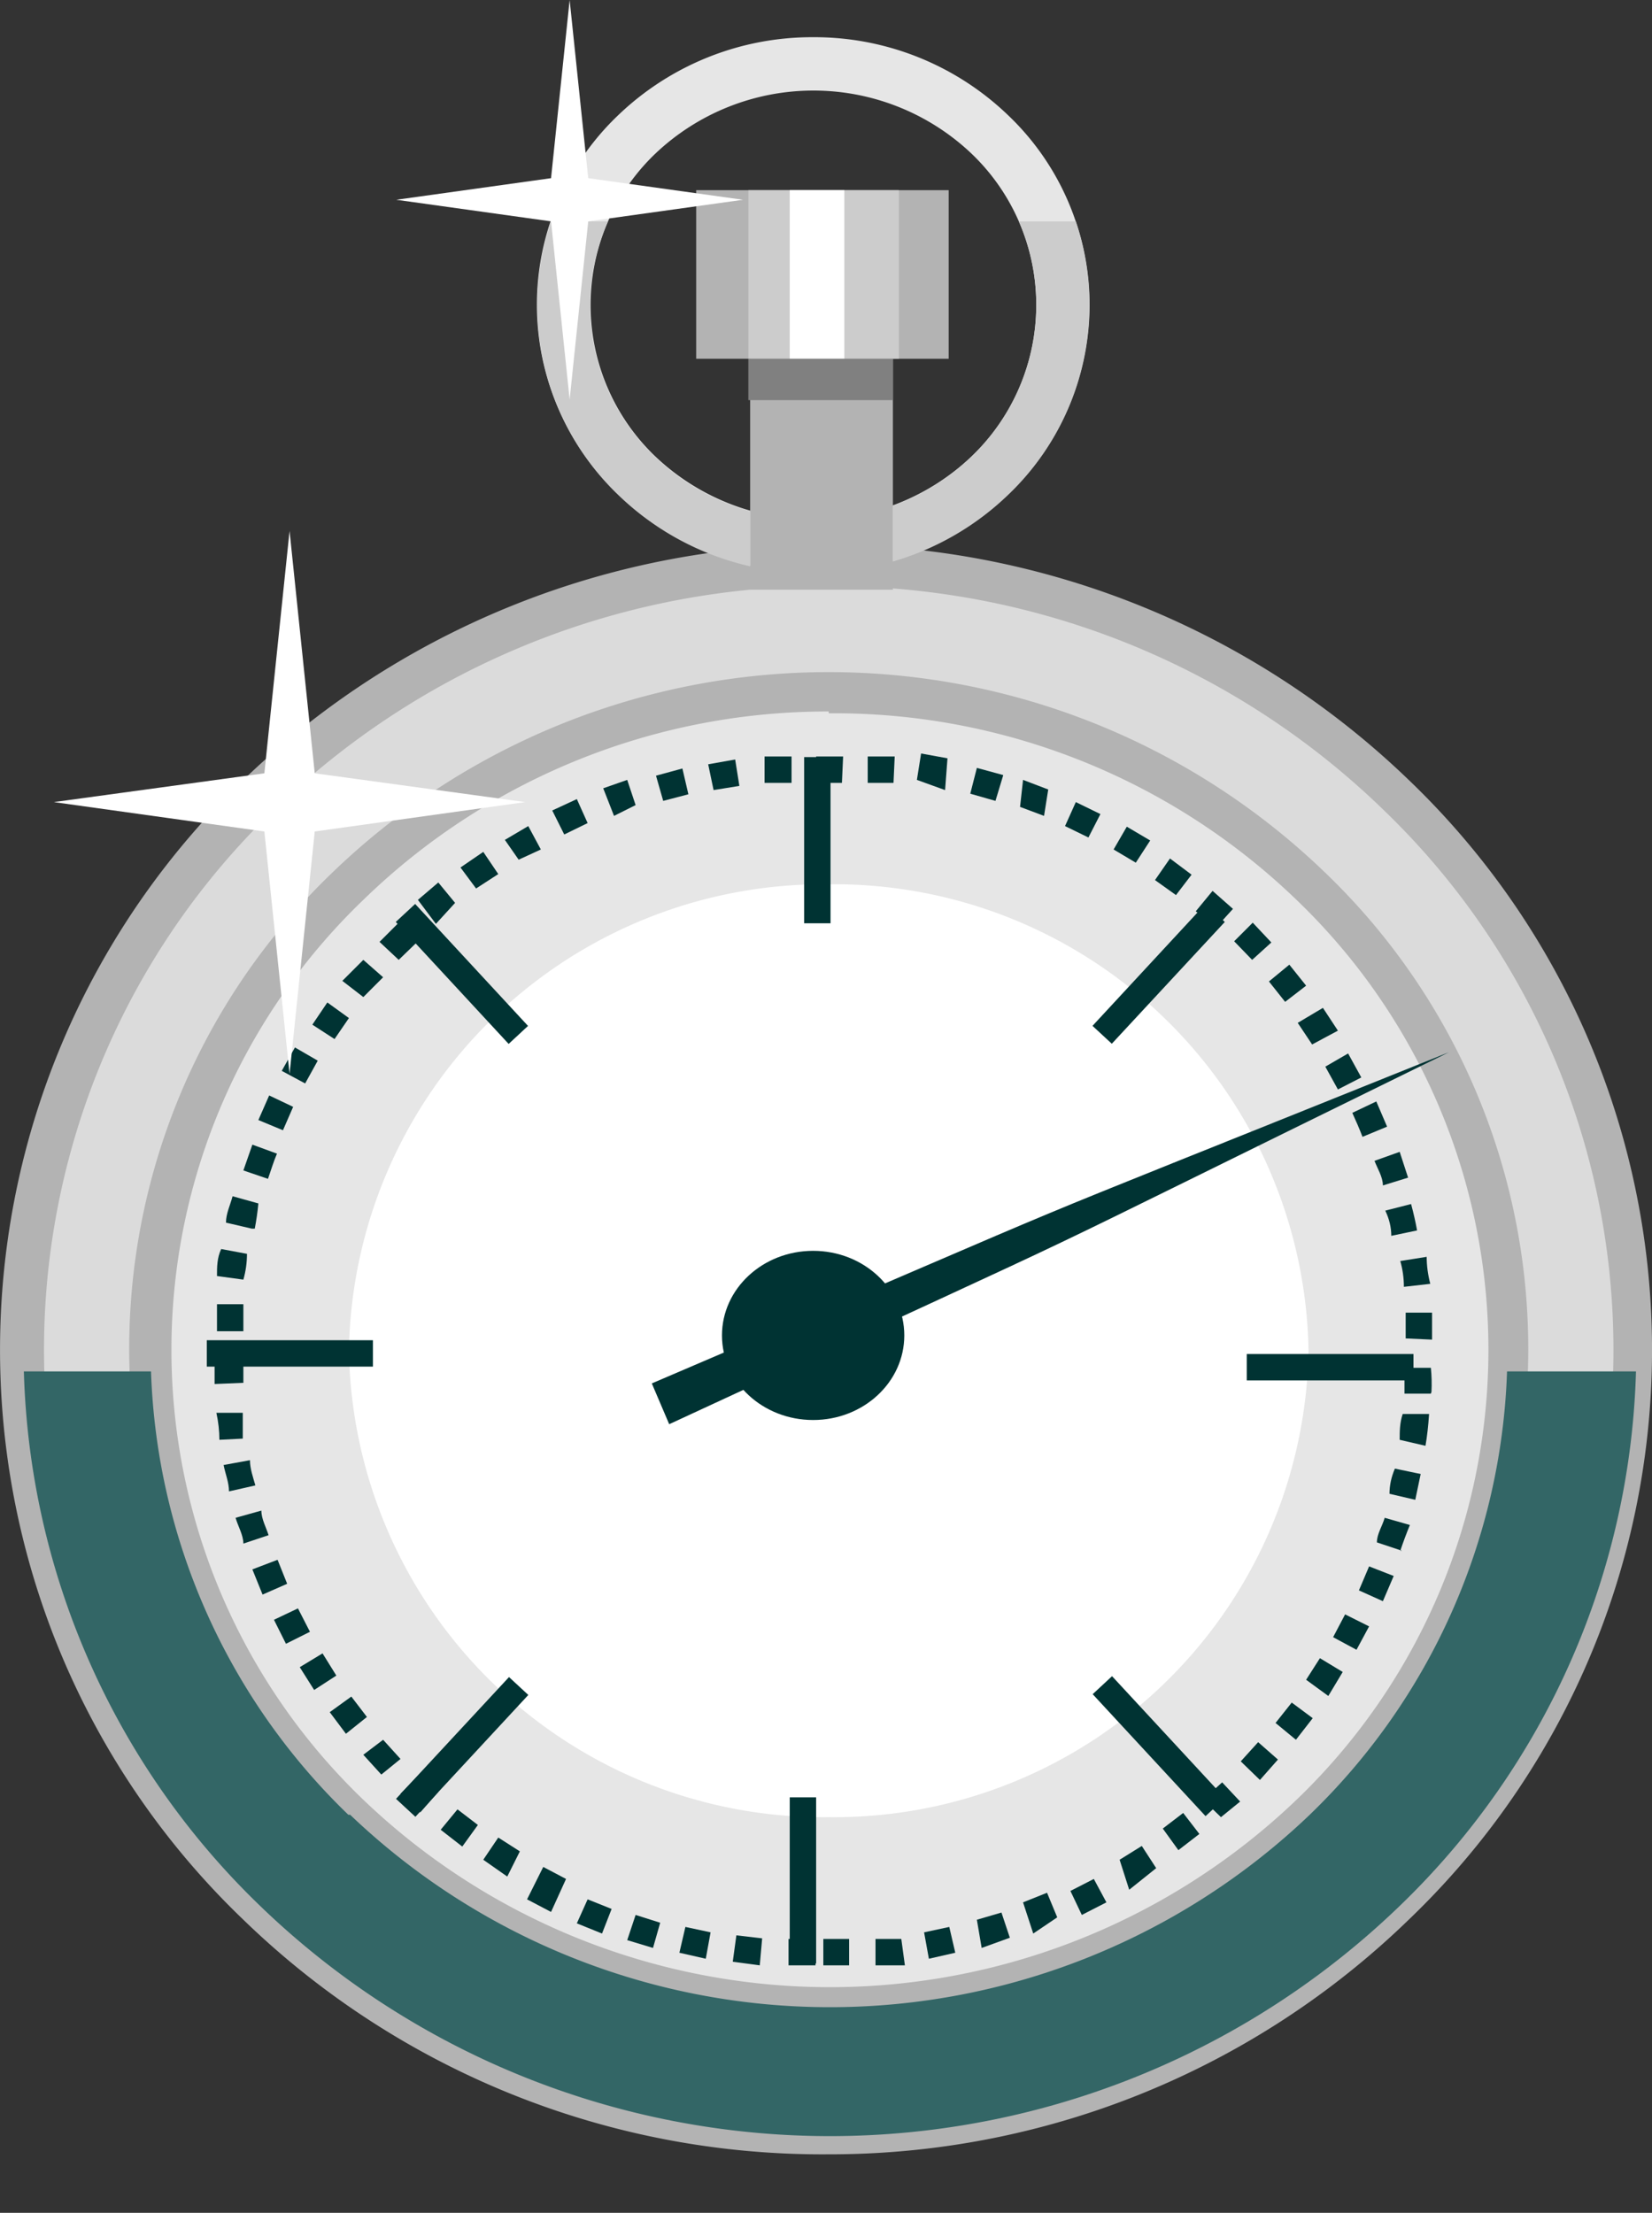 <svg xmlns="http://www.w3.org/2000/svg" viewBox="-0.058 0 27.545 36.885"><rect x="-0.058" y="0" width="27.545" height="36.885" fill="#333333" stroke="none"/><title>Depositphotos_66210365_03</title><g data-name="Layer 2"><g data-name="Layer 1"><path d="M13.76 34.52a12.22 12.22 0 0 0 12.37-12 12.22 12.22 0 0 0-12.37-12 12.22 12.22 0 0 0-12.37 12 12.22 12.22 0 0 0 12.37 12z" fill="#e6e6e6" fill-rule="evenodd"/><path d="M13.76 30.29a7.91 7.91 0 0 0 8-7.78 7.91 7.91 0 0 0-8-7.77 7.91 7.91 0 0 0-8 7.77 7.91 7.91 0 0 0 8 7.78z" fill="#fff" fill-rule="evenodd"/><path d="M13.67 32.76v-.44h.43v.44zm-.13 0h-.45v-.44h.43zm1 0v-.44h.43l.06.44zm-1.93 0l-.45-.06.06-.44.43.05zm2.82-.11l-.08-.44.42-.09.1.43zm-3.72 0l-.44-.1.1-.43.42.09zm4.6-.18l-.08-.47.41-.12.14.42zm-5.48 0l-.43-.13.14-.42.41.13zm6.34-.24l-.17-.52.4-.16.17.41zm-7.19 0l-.42-.17.18-.4.4.16zm8-.31l-.19-.4.39-.2.21.39zm-8.85-.05l-.4-.21.27-.54.38.2zm9.64-.37l-.16-.5.37-.23.24.37zM8.4 31.28L8 31l.25-.37.36.23zm11.19-.44l-.26-.36.34-.26.27.35zm-11.94-.06l-.36-.28.28-.34.34.26zm12.65-.49L20 30l.32-.29.3.32zm-13.35-.08l-.33-.31.31-.32.32.29zm14-.54l-.32-.31.29-.32.33.29zM6.3 29.58l-.3-.33.33-.25.29.32zM21.55 29l-.34-.28.27-.34.35.26zm-15.84-.1l-.27-.36.36-.26.26.34zm16.38-.63l-.37-.27.23-.36.38.23zm-16.91-.1l-.24-.38.38-.23.23.37zm17.38-.67l-.39-.21.2-.38.4.2zm-17.85-.1l-.2-.4.4-.19.2.39zM23 26.69l-.4-.18.17-.4.41.16zm-18.68-.11l-.17-.42.42-.16.16.4zm19-.73l-.42-.14c0-.14.09-.27.13-.41l.42.12q-.09.22-.16.43zM4 25.73c0-.14-.09-.29-.13-.43l.43-.12c0 .14.08.28.12.41zM23.54 25l-.43-.1q0-.21.09-.42l.43.09-.09.43zm-19.78-.14c0-.15-.06-.29-.09-.44l.44-.08c0 .14.05.28.09.42zm19.95-.76l-.43-.1c0-.14 0-.28.05-.43h.44q-.02.3-.06.53zM3.6 24q0-.22-.05-.45h.44v.43zm20.2-.77h-.44v-.43h.44q.02.2.01.4zm-20.28-.16v-.45H4v.43zm19.86-.76v-.43h.44v.45zM4 22.19h-.44v-.45H4v.45zm19.35-.74q0-.22-.06-.43l.44-.07q0 .22.06.45zM4 21.33l-.44-.06c0-.15 0-.3.07-.45l.43.08q0 .22-.06.43zm19.14-.73q0-.21-.1-.42l.43-.11q.06.22.1.44zm-19-.12l-.43-.1c0-.15.07-.29.11-.44l.43.12q-.02.21-.06.42zM23 19.76c0-.14-.09-.28-.14-.41l.42-.15.14.43zm-18.59-.11L4 19.51l.15-.43.41.15c-.06.14-.1.28-.15.42zm18.25-.7c-.05-.13-.11-.27-.17-.4l.4-.19.18.42zm-18-.11l-.41-.17.18-.41.4.19zm17.59-.68l-.21-.38.38-.22.22.4zm-17.22-.1l-.39-.21.22-.39.38.22zm16.79-.65l-.24-.36.42-.25.25.38zm-16.3-.09l-.37-.24.25-.37.36.26zm15.85-.62l-.27-.34.34-.28.28.35zM6 16.62l-.35-.27L6 16l.33.29zM20.82 16l-.3-.31.31-.31.31.33zM6.59 16l-.32-.3.32-.32.31.32zm13.62-.53l-.33-.28.28-.34.34.3zm-13-.07l-.3-.4.34-.29.28.34zm12.34-.48l-.35-.25.25-.36.36.27zm-11.67-.11l-.26-.35.38-.26.25.37zm11-.43l-.37-.22.22-.38.39.23zm-10.29-.05L8.36 14l.39-.23.21.39zm9.5-.37l-.39-.19.18-.4.41.2zm-8.74-.05l-.2-.4.41-.19.18.4zm8-.31l-.4-.15L17 13l.42.16zm-7.17 0l-.18-.46.4-.14.14.42zm6.36-.25l-.42-.12.11-.43.44.12zm-5.54 0l-.12-.42.44-.12.1.43zm4.7-.18l-.47-.17.07-.44.44.08zm-3.86 0l-.09-.43.45-.08.07.44zm3-.12h-.43v-.44h.45zm-2.15 0v-.44h.45v.44zm1.29 0h-.43v-.44H14z" fill="#033"/><path d="M13.76 9.44a13.57 13.57 0 0 1 9.48 3.82 12.82 12.82 0 0 1 0 18.5 13.68 13.68 0 0 1-19 0 12.82 12.82 0 0 1 0-18.5 13.57 13.57 0 0 1 9.48-3.82zm8 5.33a11.58 11.58 0 0 0-16 0 10.72 10.72 0 0 0 0 15.47 11.58 11.58 0 0 0 16 0 10.72 10.72 0 0 0 0-15.47z" fill="#dbdbdb" fill-rule="evenodd"/><path d="M13.76 35.91A13.86 13.86 0 0 1 4 32a13.15 13.15 0 0 1 0-19 14 14 0 0 1 19.43 0 13.15 13.15 0 0 1 0 19 13.86 13.86 0 0 1-9.67 3.91zm0-26.14a13.2 13.2 0 0 0-9.25 3.73 12.48 12.48 0 0 0 0 18 13.35 13.35 0 0 0 18.5 0 12.48 12.48 0 0 0 0-18 13.2 13.2 0 0 0-9.25-3.73zm0 24a11.75 11.75 0 0 1-8.24-3.31 11 11 0 0 1 0-15.95 11.92 11.92 0 0 1 16.48 0 11 11 0 0 1 0 15.95 11.76 11.76 0 0 1-8.24 3.33zm0-21.91A11.09 11.09 0 0 0 6 15a10.39 10.39 0 0 0 0 15 11.25 11.25 0 0 0 15.56 0 10.39 10.39 0 0 0 0-15 11.1 11.1 0 0 0-7.8-3.11z" fill="#b3b3b3"/><ellipse cx="13.5" cy="22.26" rx="1.52" ry="1.41" fill="#033"/><path d="M5.75 30.25a10.76 10.76 0 0 1-3.29-7.39H.34a12.86 12.86 0 0 0 3.94 8.91 13.68 13.68 0 0 0 19 0 12.86 12.86 0 0 0 3.94-8.91h-2.15a10.76 10.76 0 0 1-3.29 7.39 11.58 11.58 0 0 1-16 0z" fill="#366" fill-rule="evenodd"/><path d="M10.81 23.06c8.82-3.77 4.39-1.94 13.29-5.52-8.61 4.22-4.28 2.16-13 6.2z" fill="#033" fill-rule="evenodd"/><path fill="#033" d="M13.35 12.62h.44v2.77h-.44z"/><path fill="#033" d="M13.11 29.96h.44v2.77h-.44z"/><path fill="#033" d="M3.39 22.34h2.77v.44H3.39z"/><path fill="#033" d="M20.73 22.57h2.78v.44h-2.78z"/><path fill="#033" d="M6.541 15.368l.323-.3 1.882 2.033-.323.3z"/><path fill="#033" d="M18.161 28.24l.323-.3 1.882 2.033-.323.3z"/><path fill="#033" d="M18.158 17.1l1.883-2.032.323.3-1.884 2.03z"/><path fill="#033" d="M6.545 29.985l1.884-2.03.322.298-1.883 2.031z"/><path fill="#fff" fill-rule="evenodd" d="M4.77 8.85l.42 4.04 3.51.48-3.51.49-.42 4.04-.42-4.04-3.51-.49 3.51-.48.42-4.04z"/><path d="M13.5.62a4.66 4.66 0 0 1 3.25 1.3 4.36 4.36 0 0 1 0 6.32 4.7 4.7 0 0 1-6.5 0 4.36 4.36 0 0 1 0-6.32A4.67 4.67 0 0 1 13.5.62zm2.64 1.94a3.83 3.83 0 0 0-5.27 0 3.49 3.49 0 0 0 0 5.05 3.83 3.83 0 0 0 5.27 0 3.49 3.49 0 0 0 0-5.05z" fill="#e6e6e6" fill-rule="evenodd"/><path fill="#b3b3b3" d="M12.45 5.75h2.38v4.08h-2.38z"/><path fill="#b3b3b3" d="M11.55 3.17h4.21v2.81h-4.21z"/><path fill="#ccc" d="M12.42 3.17h2.51v2.81h-2.51z"/><path fill="#fff" d="M13.11 3.17h.91v2.81h-.91z"/><path fill="gray" d="M12.42 5.98h2.41v.69h-2.41z"/><path d="M8.9 5.09a4.38 4.38 0 0 0 1.35 3.16 4.64 4.64 0 0 0 2.2 1.19v-.92a3.75 3.75 0 0 1-1.59-.91 3.5 3.5 0 0 1-1.08-2.52 3.46 3.46 0 0 1 .3-1.4h-.95a4.33 4.33 0 0 0-.23 1.4z" fill="#ccc" fill-rule="evenodd"/><path d="M17.22 5.09a3.5 3.5 0 0 1-1.08 2.52 3.73 3.73 0 0 1-1.31.82v.93a4.63 4.63 0 0 0 1.92-1.11 4.38 4.38 0 0 0 1.36-3.16 4.33 4.33 0 0 0-.23-1.4h-.95a3.46 3.46 0 0 1 .29 1.4z" fill="#ccc" fill-rule="evenodd"/><path fill="#fff" fill-rule="evenodd" d="M9.44 0l.31 2.97 2.58.36-2.58.36-.31 2.97-.31-2.97-2.58-.36 2.58-.36L9.44 0z"/></g></g></svg>